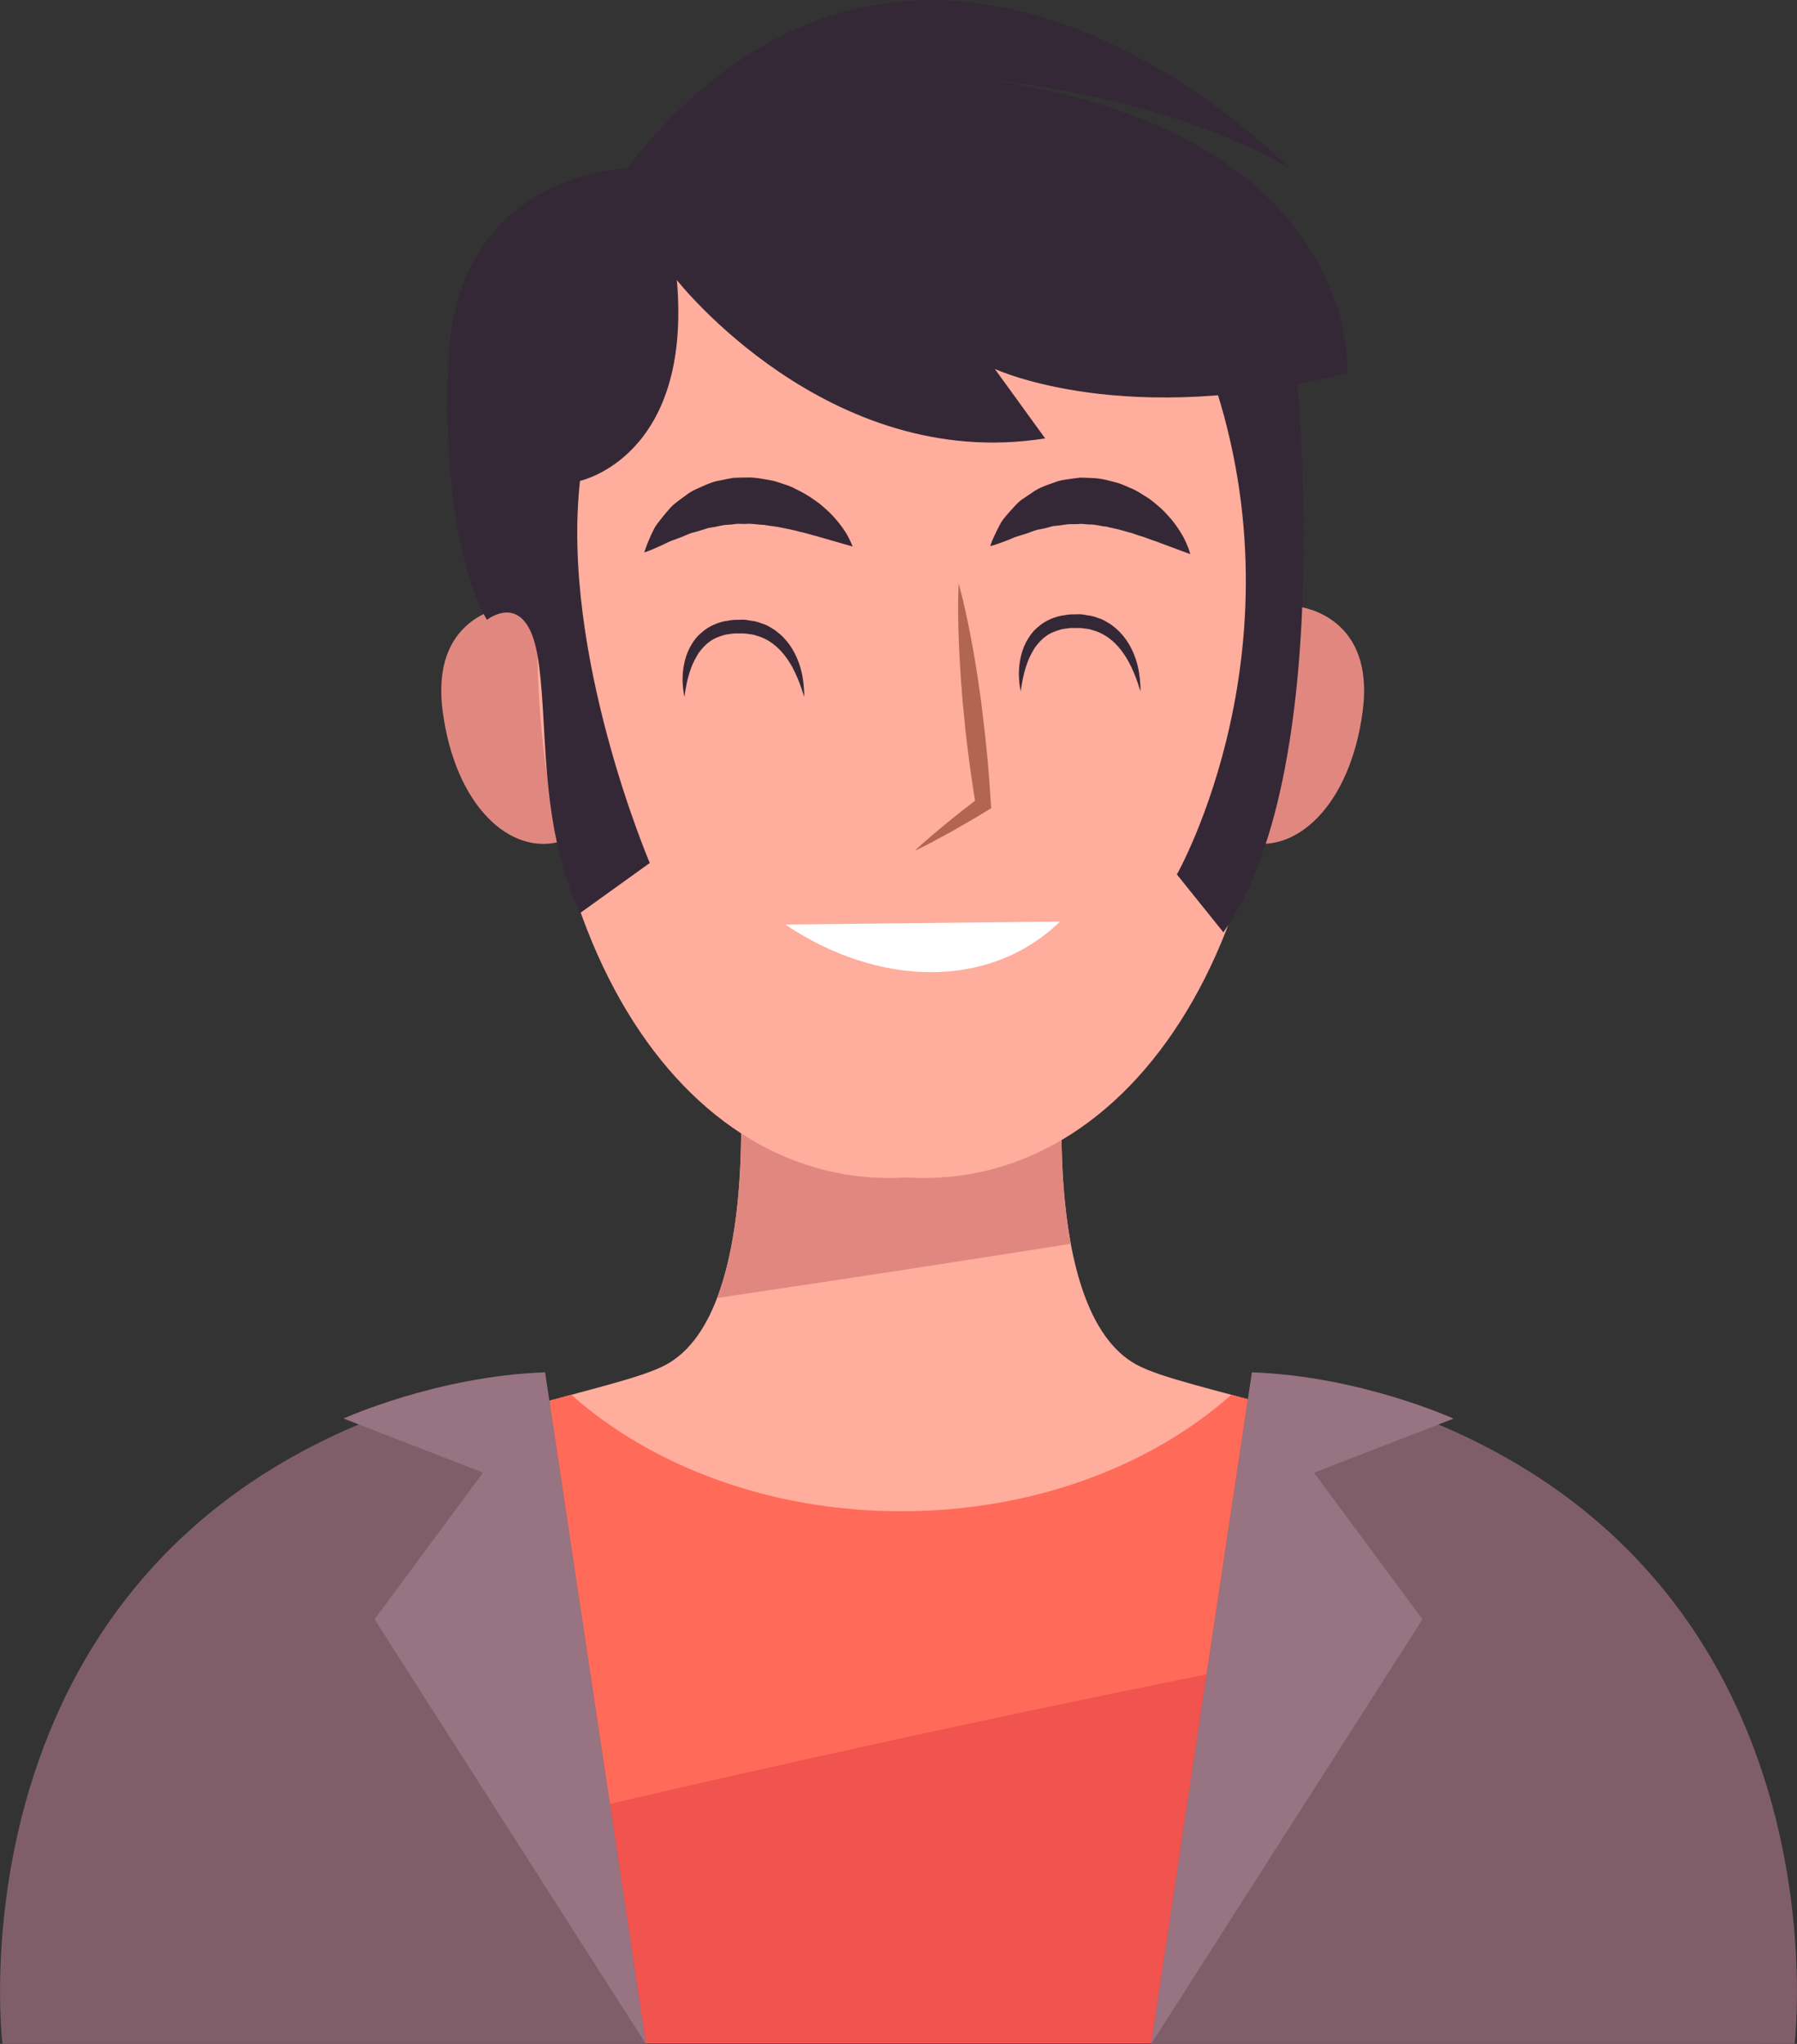<svg width="175" height="199" viewBox="0 0 175 199" fill="none" xmlns="http://www.w3.org/2000/svg">
<rect x="0" y="0" width="175" height="199" fill="#333333" stroke="none"/>
<g clip-path="url(#clip0_18_6263)">
<path d="M110.68 132.87C101.077 127.65 103.693 102.442 103.693 102.442L89.311 103.367V102.442L87.771 102.905L86.231 102.442V103.367L71.85 102.442C71.85 102.442 74.466 127.65 64.863 132.87C55.26 138.089 -1.495 140.693 4.608 198.932H86.231H89.311H170.934C177.049 140.693 120.294 138.089 110.68 132.87Z" fill="#FFAD9D"/>
<path d="M69.834 126.376C81.328 124.674 92.81 122.915 104.281 121.1C102.662 112.408 103.704 102.454 103.704 102.454L89.323 103.378V102.454L87.782 102.916L86.242 102.454V103.378L71.861 102.454C71.85 102.442 73.367 117.098 69.834 126.376Z" fill="#E08880"/>
<path d="M119.91 135.801C112.097 142.745 100.603 147.142 87.773 147.142C74.954 147.142 63.46 142.745 55.636 135.801C36.736 140.863 -0.395 151.257 4.61 198.944H86.233H89.313H170.936C175.941 151.257 138.81 140.863 119.91 135.801Z" fill="#FF6A59"/>
<path d="M4.201 189.034C4.133 192.146 4.258 195.426 4.62 198.932H170.935C173.109 178.234 167.334 164.571 158.569 155.315C106.66 164.345 55.284 176.126 4.201 189.034Z" fill="#F1534F"/>
<path d="M53.075 133.614L62.893 199H0.238C0.238 199 -6.556 143.388 53.075 133.614Z" fill="#7F5E6A"/>
<path d="M53.075 133.614L62.893 199L36.475 157.66L47.04 143.377L33.451 138.112C33.451 138.123 42.51 133.986 53.075 133.614Z" fill="#987381"/>
<path d="M121.925 133.614L112.107 199H174.763C174.763 199 181.557 143.388 121.925 133.614Z" fill="#7F5E6A"/>
<path d="M121.925 133.614L112.107 199L138.526 157.66L127.961 143.388L141.55 138.123C141.55 138.123 132.491 133.986 121.925 133.614Z" fill="#987381"/>
<path d="M59.654 65.544C56.823 56.807 50.12 58.825 49.497 59.039C48.84 59.118 41.91 60.144 43.11 69.242C44.31 78.407 49.655 83.368 54.66 81.913C59.801 81.09 62.497 74.338 59.654 65.544Z" fill="#E08880"/>
<path d="M116.16 65.544C118.991 56.807 125.695 58.825 126.317 59.039C126.974 59.118 133.904 60.144 132.704 69.242C131.504 78.407 126.159 83.368 121.154 81.913C116.001 81.09 113.306 74.338 116.16 65.544Z" fill="#E08880"/>
<path d="M52.781 52.298C56.291 13.979 85.552 16.121 88.304 16.414C91.067 16.121 120.328 13.979 123.827 52.298C127.36 90.842 110.114 116.016 88.304 114.64C66.505 116.027 49.259 90.853 52.781 52.298Z" fill="#FFAD9D"/>
<path d="M93.354 56.796C93.841 58.555 94.215 60.325 94.555 62.106C94.894 63.876 95.177 65.657 95.427 67.449C95.562 68.34 95.653 69.242 95.766 70.132C95.879 71.023 95.97 71.925 96.061 72.816C96.253 74.608 96.378 76.401 96.491 78.204L96.525 78.689L96.174 78.903C95.019 79.614 93.853 80.29 92.675 80.955C91.486 81.609 90.297 82.263 89.062 82.849C90.059 81.913 91.101 81.045 92.143 80.177C93.196 79.32 94.26 78.486 95.336 77.663L95.019 78.362C94.725 76.581 94.464 74.8 94.249 73.007C94.136 72.117 94.022 71.215 93.943 70.324C93.864 69.422 93.751 68.532 93.694 67.63C93.547 65.837 93.433 64.034 93.366 62.23C93.298 60.426 93.275 58.611 93.354 56.796Z" fill="#B26651"/>
<path d="M103.23 89.726C96.265 96.467 85.417 96.028 76.482 90.019L103.23 89.726Z" fill="white"/>
<path d="M115.913 53.955C115.913 53.955 114.565 53.448 112.527 52.693C112.04 52.546 111.553 52.32 111.021 52.174C110.749 52.095 110.5 51.993 110.228 51.903C109.945 51.836 109.685 51.757 109.401 51.678C108.858 51.498 108.292 51.43 107.737 51.272C107.182 51.238 106.627 51.035 106.084 51.069L105.268 51.001C104.996 51.035 104.725 51.035 104.464 51.035C103.921 51.001 103.4 51.159 102.856 51.193C102.584 51.193 102.324 51.283 102.075 51.351C101.814 51.419 101.554 51.486 101.294 51.531C100.761 51.599 100.308 51.858 99.821 51.993C99.357 52.151 98.87 52.253 98.496 52.444C98.112 52.614 97.738 52.737 97.443 52.85C96.832 53.076 96.436 53.177 96.436 53.177C96.436 53.177 96.537 52.805 96.821 52.196C96.968 51.892 97.138 51.52 97.364 51.103C97.568 50.663 97.93 50.28 98.315 49.829C98.723 49.412 99.108 48.871 99.708 48.51C100.286 48.138 100.875 47.642 101.611 47.371C101.973 47.214 102.347 47.09 102.732 46.954C103.105 46.796 103.524 46.729 103.932 46.672C104.351 46.616 104.77 46.548 105.189 46.503C105.608 46.503 106.038 46.526 106.457 46.548C107.318 46.571 108.111 46.83 108.903 47.033C109.288 47.157 109.651 47.326 110.013 47.484C110.375 47.631 110.726 47.8 111.032 48.003C111.349 48.206 111.666 48.386 111.961 48.589C112.244 48.803 112.516 49.017 112.765 49.243C113.286 49.66 113.693 50.145 114.078 50.573C114.803 51.475 115.29 52.298 115.55 52.929C115.833 53.56 115.913 53.955 115.913 53.955Z" fill="#352836"/>
<path d="M83.027 53.211C83.027 53.211 81.6 52.805 79.46 52.185C78.951 52.061 78.43 51.881 77.864 51.768C77.309 51.61 76.731 51.497 76.154 51.385C75.576 51.249 74.976 51.216 74.398 51.103C73.81 51.103 73.221 50.945 72.643 51.013L71.783 51.001C71.499 51.047 71.216 51.069 70.933 51.092C70.356 51.092 69.823 51.294 69.269 51.362C68.986 51.385 68.725 51.486 68.453 51.576C68.182 51.655 67.921 51.745 67.661 51.813C67.106 51.914 66.653 52.208 66.166 52.365C65.69 52.557 65.203 52.692 64.83 52.907C64.445 53.098 64.071 53.256 63.765 53.391C63.154 53.662 62.746 53.786 62.746 53.786C62.746 53.786 62.848 53.403 63.108 52.771C63.244 52.456 63.403 52.061 63.629 51.633C63.822 51.182 64.184 50.776 64.558 50.291C64.954 49.84 65.339 49.276 65.928 48.871C66.2 48.645 66.506 48.442 66.811 48.217C67.106 47.98 67.445 47.777 67.808 47.619C68.533 47.304 69.291 46.898 70.141 46.774C70.56 46.684 70.979 46.593 71.409 46.526C71.839 46.503 72.269 46.492 72.7 46.492C73.572 46.458 74.398 46.65 75.225 46.796C75.633 46.886 76.006 47.033 76.391 47.157C76.776 47.281 77.139 47.416 77.478 47.608C78.169 47.935 78.803 48.307 79.358 48.713C79.936 49.096 80.4 49.547 80.83 49.942C81.657 50.787 82.235 51.588 82.563 52.196C82.903 52.816 83.027 53.211 83.027 53.211Z" fill="#352836"/>
<path d="M78.304 67.844C78.304 67.844 78.225 67.528 78.044 67.01C77.863 66.491 77.591 65.758 77.161 64.958C76.719 64.158 76.107 63.301 75.258 62.669C74.839 62.354 74.352 62.094 73.831 61.937C73.571 61.846 73.31 61.768 73.027 61.745C72.744 61.711 72.472 61.655 72.178 61.677C71.906 61.689 71.567 61.655 71.351 61.689C71.057 61.745 70.683 61.756 70.457 61.846C69.993 61.993 69.472 62.173 69.075 62.5C68.656 62.794 68.328 63.188 68.034 63.583C67.773 64 67.546 64.428 67.377 64.845C67.048 65.691 66.878 66.457 66.788 66.987C66.686 67.528 66.663 67.844 66.663 67.844C66.663 67.844 66.573 67.54 66.516 66.976C66.46 66.412 66.425 65.601 66.629 64.62C66.731 64.135 66.89 63.605 67.162 63.075C67.445 62.557 67.796 62.004 68.328 61.587C68.826 61.136 69.449 60.798 70.174 60.584C70.536 60.46 70.808 60.46 71.125 60.392C71.533 60.325 71.838 60.358 72.189 60.336C72.529 60.313 72.88 60.392 73.231 60.449C73.582 60.482 73.911 60.595 74.239 60.719C74.579 60.809 74.885 60.99 75.168 61.17C75.473 61.328 75.722 61.553 75.983 61.768C76.979 62.647 77.523 63.74 77.84 64.665C78.157 65.601 78.248 66.412 78.282 66.976C78.338 67.517 78.304 67.844 78.304 67.844Z" fill="#352836"/>
<path d="M111.054 67.314C111.054 67.314 110.975 66.999 110.794 66.48C110.613 65.961 110.341 65.229 109.911 64.428C109.469 63.628 108.857 62.771 108.008 62.14C107.589 61.824 107.102 61.565 106.581 61.407C106.321 61.317 106.06 61.238 105.777 61.215C105.494 61.181 105.222 61.125 104.928 61.148C104.656 61.159 104.317 61.125 104.101 61.159C103.807 61.215 103.433 61.227 103.207 61.317C102.743 61.463 102.222 61.644 101.825 61.971C101.406 62.264 101.078 62.658 100.783 63.053C100.523 63.47 100.297 63.898 100.127 64.315C99.798 65.161 99.628 65.927 99.538 66.457C99.436 66.999 99.413 67.314 99.413 67.314C99.413 67.314 99.323 67.01 99.266 66.446C99.21 65.882 99.175 65.071 99.379 64.09C99.481 63.605 99.64 63.075 99.912 62.545C100.195 62.027 100.546 61.474 101.078 61.057C101.576 60.606 102.199 60.268 102.924 60.054C103.286 59.93 103.558 59.93 103.875 59.862C104.283 59.795 104.588 59.829 104.939 59.806C105.279 59.783 105.63 59.862 105.981 59.919C106.332 59.953 106.661 60.065 106.989 60.189C107.329 60.279 107.634 60.46 107.918 60.64C108.223 60.798 108.472 61.023 108.733 61.238C109.729 62.117 110.273 63.211 110.59 64.135C110.907 65.071 110.998 65.882 111.032 66.446C111.088 66.999 111.054 67.314 111.054 67.314Z" fill="#352836"/>
<path d="M65.917 27.271C65.917 27.271 80.638 46.064 101.78 42.682L96.876 35.917C96.876 35.917 109.707 41.926 131.222 36.289C131.222 36.289 132.728 12.987 96.118 7.734C96.118 7.734 113.477 9.233 125.56 16.381C125.56 16.381 90.082 -20.45 61.014 16.381C61.014 16.381 44.401 16.753 43.654 35.173C42.895 53.583 47.425 60.347 47.425 60.347C47.425 60.347 51.196 57.337 52.328 63.729C53.461 70.121 52.328 79.884 56.484 88.903L63.278 84.022C63.278 84.022 54.593 63.729 56.484 46.819C56.473 46.808 67.423 44.553 65.917 27.271Z" fill="#352836"/>
<path d="M125.933 32.907C125.933 32.907 130.837 74.247 119.139 90.774L114.609 85.138C114.609 85.138 127.439 62.591 117.633 35.534L125.933 32.907Z" fill="#352836"/>
</g>
<defs>
<clipPath id="clip0_18_6263">
<rect width="175" height="199" fill="white"/>
</clipPath>
</defs>
</svg>
